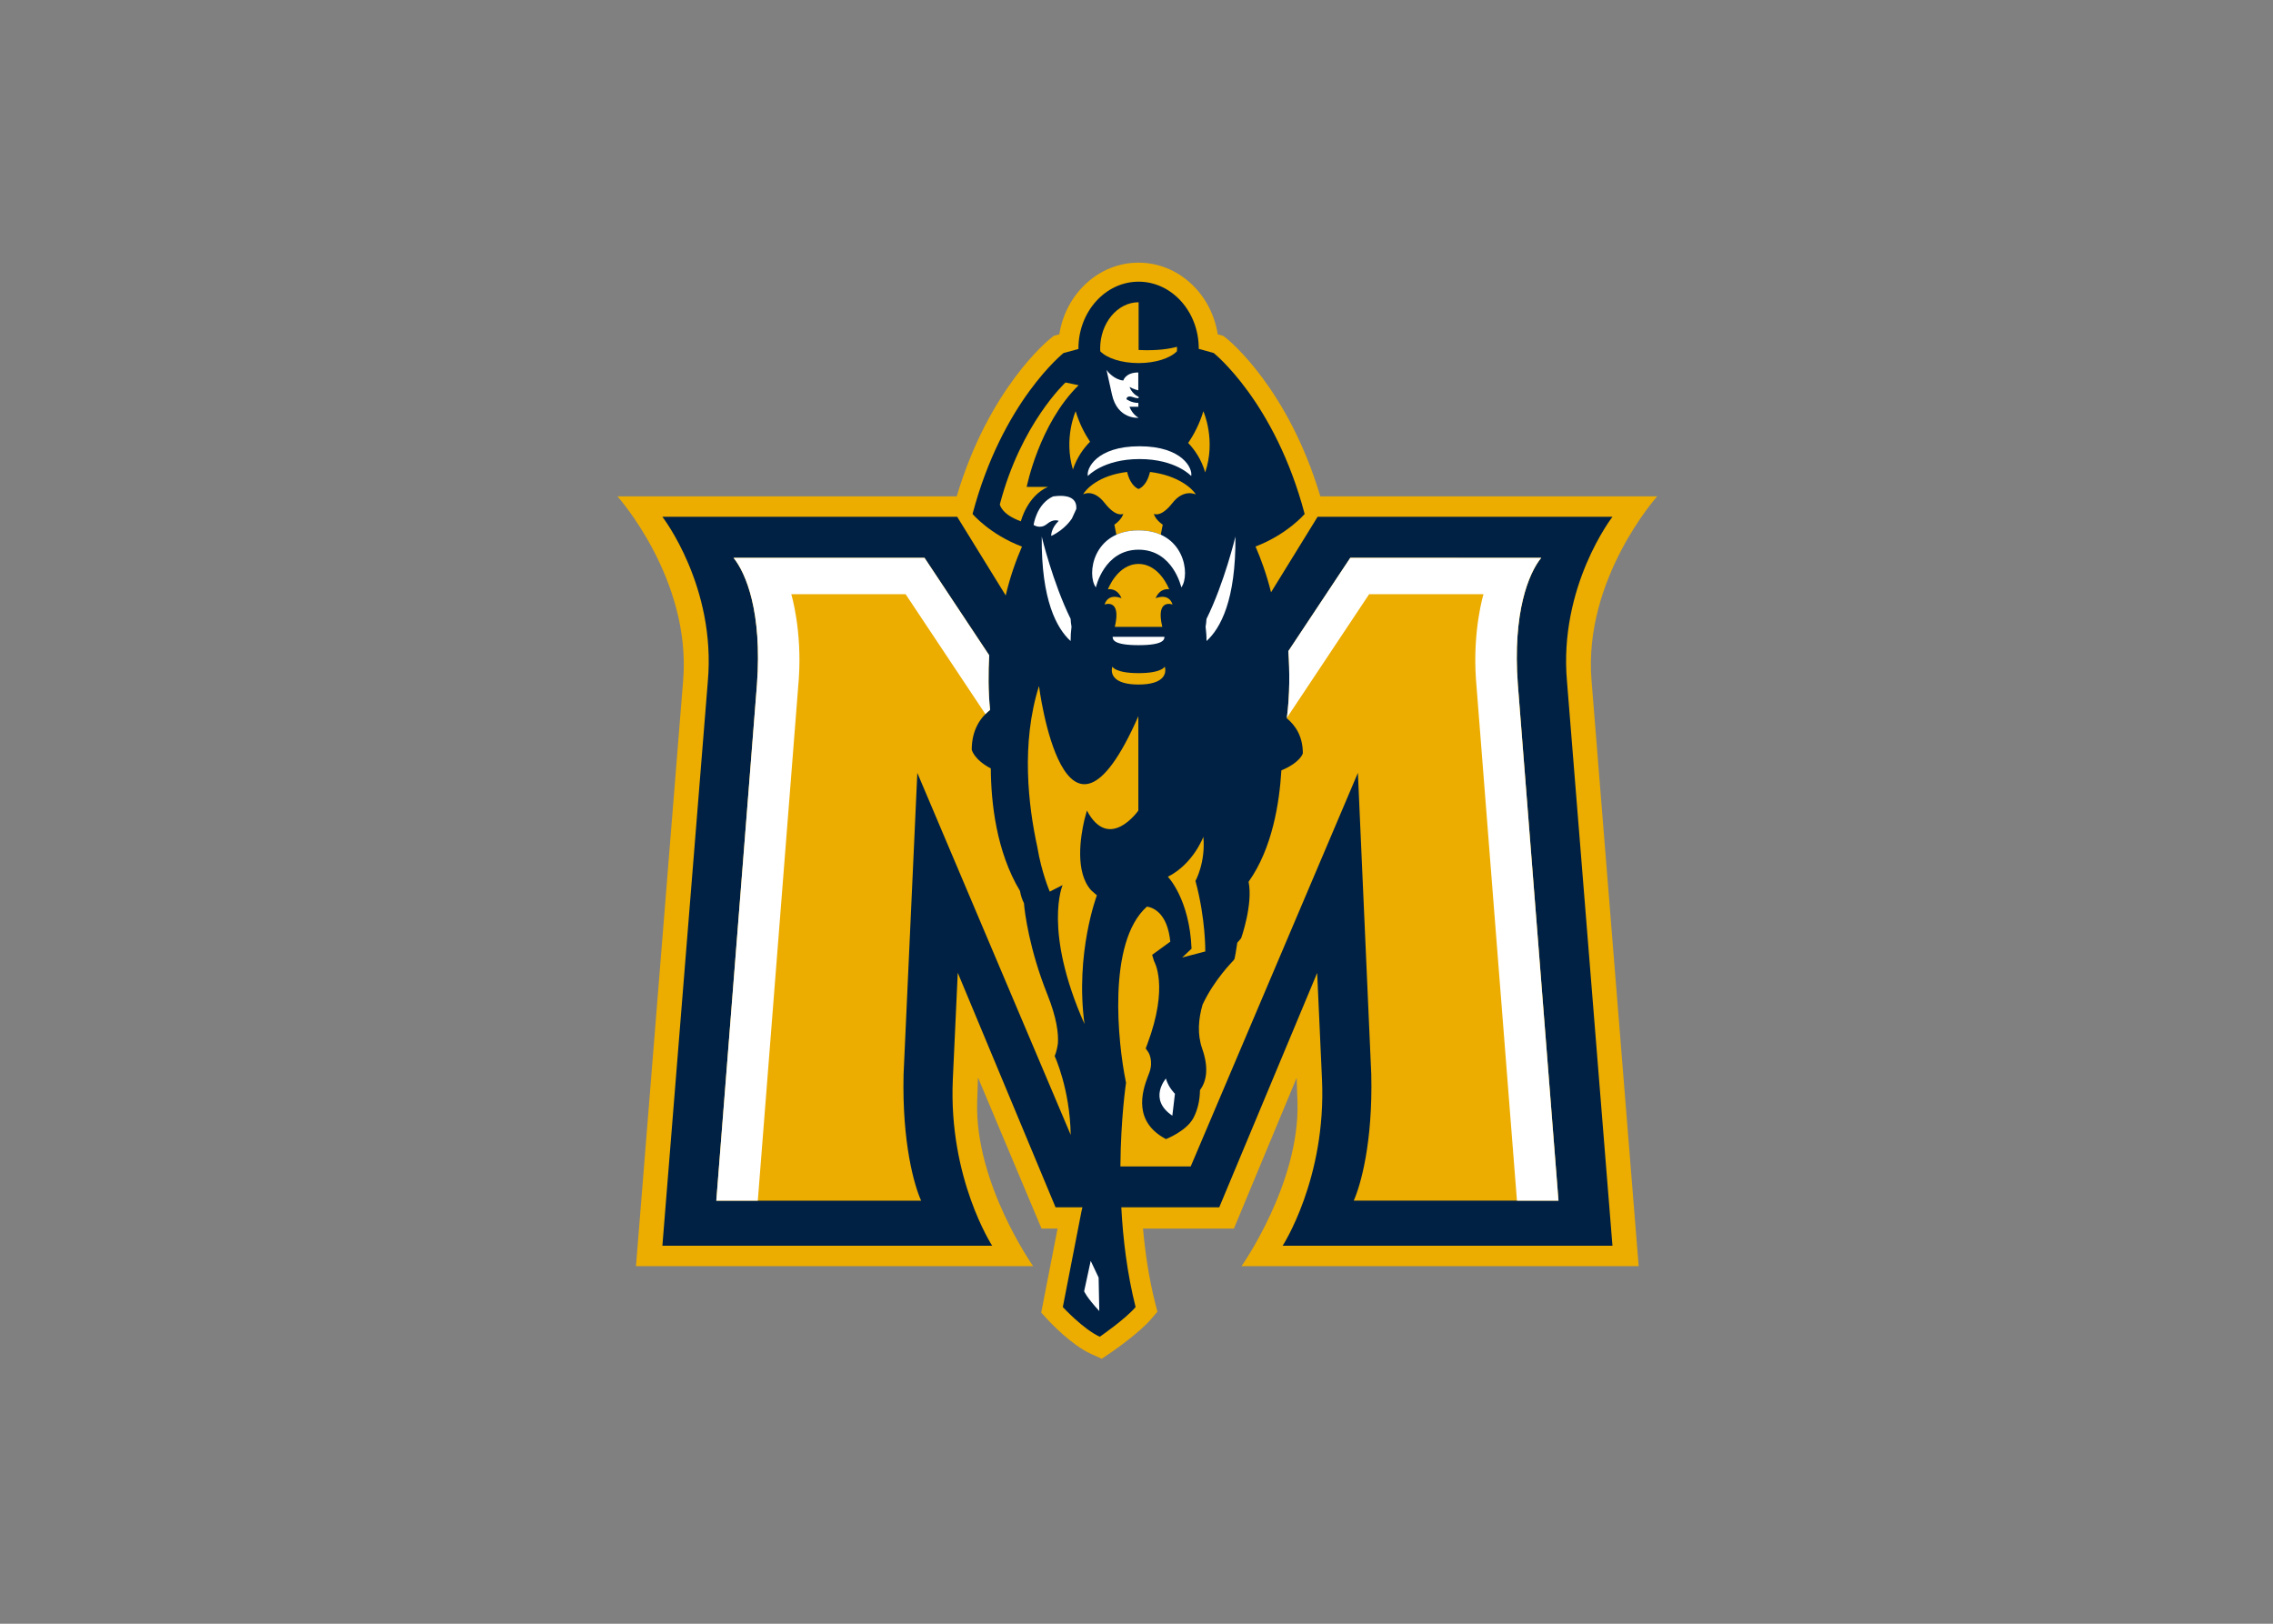 <svg clip-rule="evenodd" fill-rule="evenodd" stroke-linejoin="round" stroke-miterlimit="1.414" viewBox="0 0 560 400" xmlns="http://www.w3.org/2000/svg"><rect x="0" y="0" width="560" height="400" fill="#808080" stroke="none"/><g fill-rule="nonzero" transform="matrix(3.821 0 0 -3.821 -1861.53 3088.4)"><path d="m594.04 776.271h-21.724c-2.065 6.936-5.878 10.046-6.046 10.179l-.21.166-.358.1c-.41 2.618-2.545 4.62-5.107 4.62-2.566 0-4.7-2.002-5.108-4.62l-.354-.096-.214-.17c-.168-.132-3.981-3.242-6.047-10.179h-21.877s4.765-5.314 4.238-11.855l-3.042-37.779h25.61s-3.769 5.331-3.61 10.587l.052 1.576 4.097-9.74h1.034l-1.056-5.417.41-.445c.152-.167 1.527-1.635 2.797-2.213l.7-.318.63.431c.181.125 1.798 1.246 2.557 2.135l.398.468-.147.582c-.402 1.595-.64 3.22-.779 4.777h5.861l4.044 9.719.054-1.555c.159-5.256-3.61-10.587-3.61-10.587h25.61l-3.041 37.779c-.528 6.541 4.237 11.855 4.237 11.855" fill="#ecac00"/><path d="m591.15 774.951-19.01.001-3.002-4.868c-.287 1.159-.661 2.174-1.001 2.952 2.058.786 3.168 2.098 3.168 2.098-1.914 7.238-5.867 10.378-5.867 10.378l-.963.267c0 .007.002.016.002.024 0 2.376-1.74 4.307-3.879 4.307-2.138 0-3.879-1.931-3.879-4.307 0-.012.003-.021.003-.033l-.962-.258s-3.955-3.14-5.868-10.378c0 0 1.117-1.322 3.186-2.104-.358-.823-.759-1.907-1.048-3.15l-3.129 5.072-19.008-.001s3.477-4.48 2.929-10.622l-2.929-36.372h21.263s-2.821 4.331-2.537 10.712l.319 6.887 6.305-15.121h1.734c-.02-.078-.034-.154-.056-.233l-1.208-6.2s1.316-1.428 2.382-1.913c0 0 1.637 1.124 2.309 1.913-.548 2.177-.814 4.401-.921 6.433h6.316l6.314 15.113.311-6.879c.283-6.381-2.537-10.712-2.537-10.712h21.265l-2.931 36.372c-.547 6.142 2.931 10.622 2.931 10.622" fill="#002144"/><path d="m569.96 769.121.016-.014c-.019.066-.021.064-.016.014" fill="#002144"/><g transform="matrix(.8 0 0 -.8 527 791.33)"><path d="m42 3.183c-1.709 0-3.1 1.676-3.1 3.734 0 .075.006.147.01.221.547.559 1.723.947 3.088.947 1.366 0 2.539-.389 3.088-.949.001-.074.01-.144.01-.219 0-.049-.006-.097-.008-.144-.568.157-1.579.334-3.088.256zm-5.893 6.467s-3.592 3.307-5.293 9.822c0 0 .111.799 1.696 1.363 0 0 .501-2.034 2.183-2.773h-1.713s.997-5.065 4.184-8.193zm.819 2.314s-.98 2.166-.223 4.696c.346-1.022.904-1.755 1.383-2.233-.46-.697-.876-1.51-1.16-2.463zm10.291 0c-.297.994-.736 1.841-1.223 2.559.498.518 1.058 1.297 1.371 2.373.892-2.63-.148-4.932-.148-4.932zm-6.143 4.895c-2.287.273-3.308 1.373-3.551 1.81 0 0 .813-.498 1.748.701.934 1.198 1.491.864 1.491.864s-.094.444-.717.873c.044.217.102.5.162.812.488-.22 1.08-.355 1.789-.355s1.299.133 1.787.355c.061-.312.117-.593.162-.81-.625-.429-.717-.875-.717-.875s.555.334 1.491-.864c.934-1.199 1.894-.693 1.894-.693-.244-.439-1.411-1.545-3.697-1.818-.281 1.193-.922 1.371-.922 1.371s-.639-.178-.92-1.371zm-16.332 6.918-15.391.002c.991 1.217 2.318 4.369 1.889 10.195l-3.277 41.613h16.508c-.549-1.215-1.545-4.651-1.415-10.186l1.108-24.289 12.363 29.174c-.063-3.725-1.295-6.358-1.295-6.358s.179-.355.264-1.033c.05-.766-.084-2.014-.852-3.931-1.457-3.641-1.831-6.632-1.885-7.35-.156-.308-.258-.638-.32-.988-1.911-3.18-2.335-7.12-2.352-9.873-1.373-.725-1.537-1.51-1.537-1.51 0-1.613.711-2.602 1.477-3.207-.155-1.528-.143-3.067-.07-4.402l-5.215-7.858zm34.322 0-4.992 7.519c.102 1.601.124 3.542-.129 5.414.692.568 1.293 1.451 1.293 2.823 0 0-.179.726-1.73 1.375-.158 2.644-.742 6.289-2.622 8.947-.011.024-.019.039-.019.039.365 1.816-.602 4.543-.602 4.543s-.12.131-.312.363c-.094.69-.186 1.126-.195 1.17l-.03.137-.082.117c-.024.038-1.539 1.523-2.49 3.561-.338 1.168-.434 2.394-.033 3.541.575 1.635.318 2.682-.176 3.353-.011.856-.193 1.593-.518 2.221-.56 1.083-2.224 1.723-2.224 1.723-2.655-1.407-1.933-3.802-1.461-5.038.042-.109.082-.214.123-.322.352-.953-.072-1.63-.078-1.635l-.215-.31.131-.35c1.764-4.702.546-6.661.535-6.701l-.148-.492 1.463-1.063c-.231-2.293-1.356-2.742-1.88-2.826-3.238 2.862-2.326 11.07-1.715 14.058l.027.147s-.424 2.788-.453 6.738h5.666l13.475-31.719 1.078 24.287c.13 5.535-.867 8.973-1.414 10.188h16.506l-3.276-41.612c-.433-5.826.893-8.978 1.885-10.195l-15.387-.002zm-17.07.496c-1.708 0-2.467 2.043-2.467 2.043s.713-.164 1.094.717c-1.156-.431-1.361.508-1.361.508s1.375-.523.822 1.802h3.826c-.554-2.325.823-1.802.823-1.802s-.205-.939-1.36-.508c.381-.881 1.092-.717 1.092-.717s-.761-2.043-2.469-2.043zm-2.111 8.273c-.178.606.117 1.444 2.111 1.444 1.992 0 2.289-.838 2.113-1.444 0 0-.228.526-2.113.526s-2.111-.526-2.111-.526zm-5.912 1.561c-1.464 4.633-.858 9.67-.139 12.961.353 2.119 1.008 3.611 1.008 3.611l1.033-.525s-1.592 3.628 1.764 11.195c-.764-5.723 1-10.371 1-10.371-.159-.13-.31-.268-.459-.403-1.32-1.458-.867-4.306-.551-5.668.122-.476.205-.759.205-.759 1.791 3.365 4.147 0 4.147 0v-7.606c-5.985 13.622-8.008-2.435-8.008-2.435zm13.246 12.156s-.797 2.169-2.858 3.219c0 0 1.747 1.793 1.907 5.798l-.756.709 1.863-.486s.04-2.618-.791-5.685c0 0 .833-1.499.635-3.555z" fill="#ecac00"/><path d="m39.414 8.636.438 1.987c.453 2.038 2.146 1.871 2.146 1.871-.531-.298-.734-.887-.734-.887h.714v-.311c-.565 0-.955-.298-.955-.298 0-.221.232-.271.522-.167.289.102.455.081.455.081v-.103c-.584-.281-.729-.803-.729-.803.292.181.702.276.702.276v-1.44c-1.037 0-1.209.649-1.209.649-.733-.074-1.258-.712-1.336-.834-.011-.012-.014-.02-.014-.02zm2.658 6.153c-3.496 0-4.304 1.834-4.162 2.396 0 0 1.235-1.365 4.162-1.365 2.929 0 4.164 1.365 4.164 1.365.14-.562-.666-2.396-4.164-2.396zm-6.597 4.003c-.191.013-.334.037-.37.039-1.348.617-1.568 2.299-1.568 2.299s.534.375 1.078-.08c.544-.453.943-.248.943-.248-.643.623-.603 1.211-.603 1.211 1.106-.498 1.671-1.405 1.671-1.405l.351-.766c.081-1.026-.931-1.088-1.502-1.05zm6.521 2.772c-3.691 0-4.201 3.566-3.441 4.6 0 0 .658-3.04 3.441-3.04 2.787 0 3.445 3.04 3.445 3.04.756-1.034.249-4.6-3.445-4.6zm-7.805.502c-.045 5.121 1.206 7.401 2.328 8.42-.003-.38.024-.767.073-1.156-.038-.205-.062-.416-.071-.629-1.443-2.926-2.33-6.635-2.33-6.635zm15.611 0s-.885 3.714-2.332 6.64c-.01.213-.036.418-.072.624.049.389.078.777.074 1.156 1.123-1.017 2.374-3.295 2.33-8.42zm-25.061 1.711-15.391.002c.992 1.217 2.318 4.369 1.889 10.195l-3.277 41.613h3.345l3.303-42.033c.278-3.945-.605-6.842-.605-6.842h9.216l6.432 9.664c.122-.123.245-.239.373-.34-.155-1.527-.143-3.066-.07-4.402zm34.318 0-4.99 7.515c.103 1.593.126 3.523-.123 5.387l6.633-9.967h9.217s-.884 2.898-.608 6.842l3.305 42.033h3.346l-3.277-41.613c-.431-5.826.894-8.978 1.886-10.195zm-19.152 6.369c0 .223.069.672 2.086.672 2.016 0 2.088-.449 2.088-.672h-2.088zm4.291 35.598s-1.459 1.667.52 2.992l.209-1.768s-.521-.49-.729-1.224zm-6.06 14.693-.529 2.449s.169.455 1.22 1.594l-.053-2.697z" fill="#fff"/></g></g></svg>